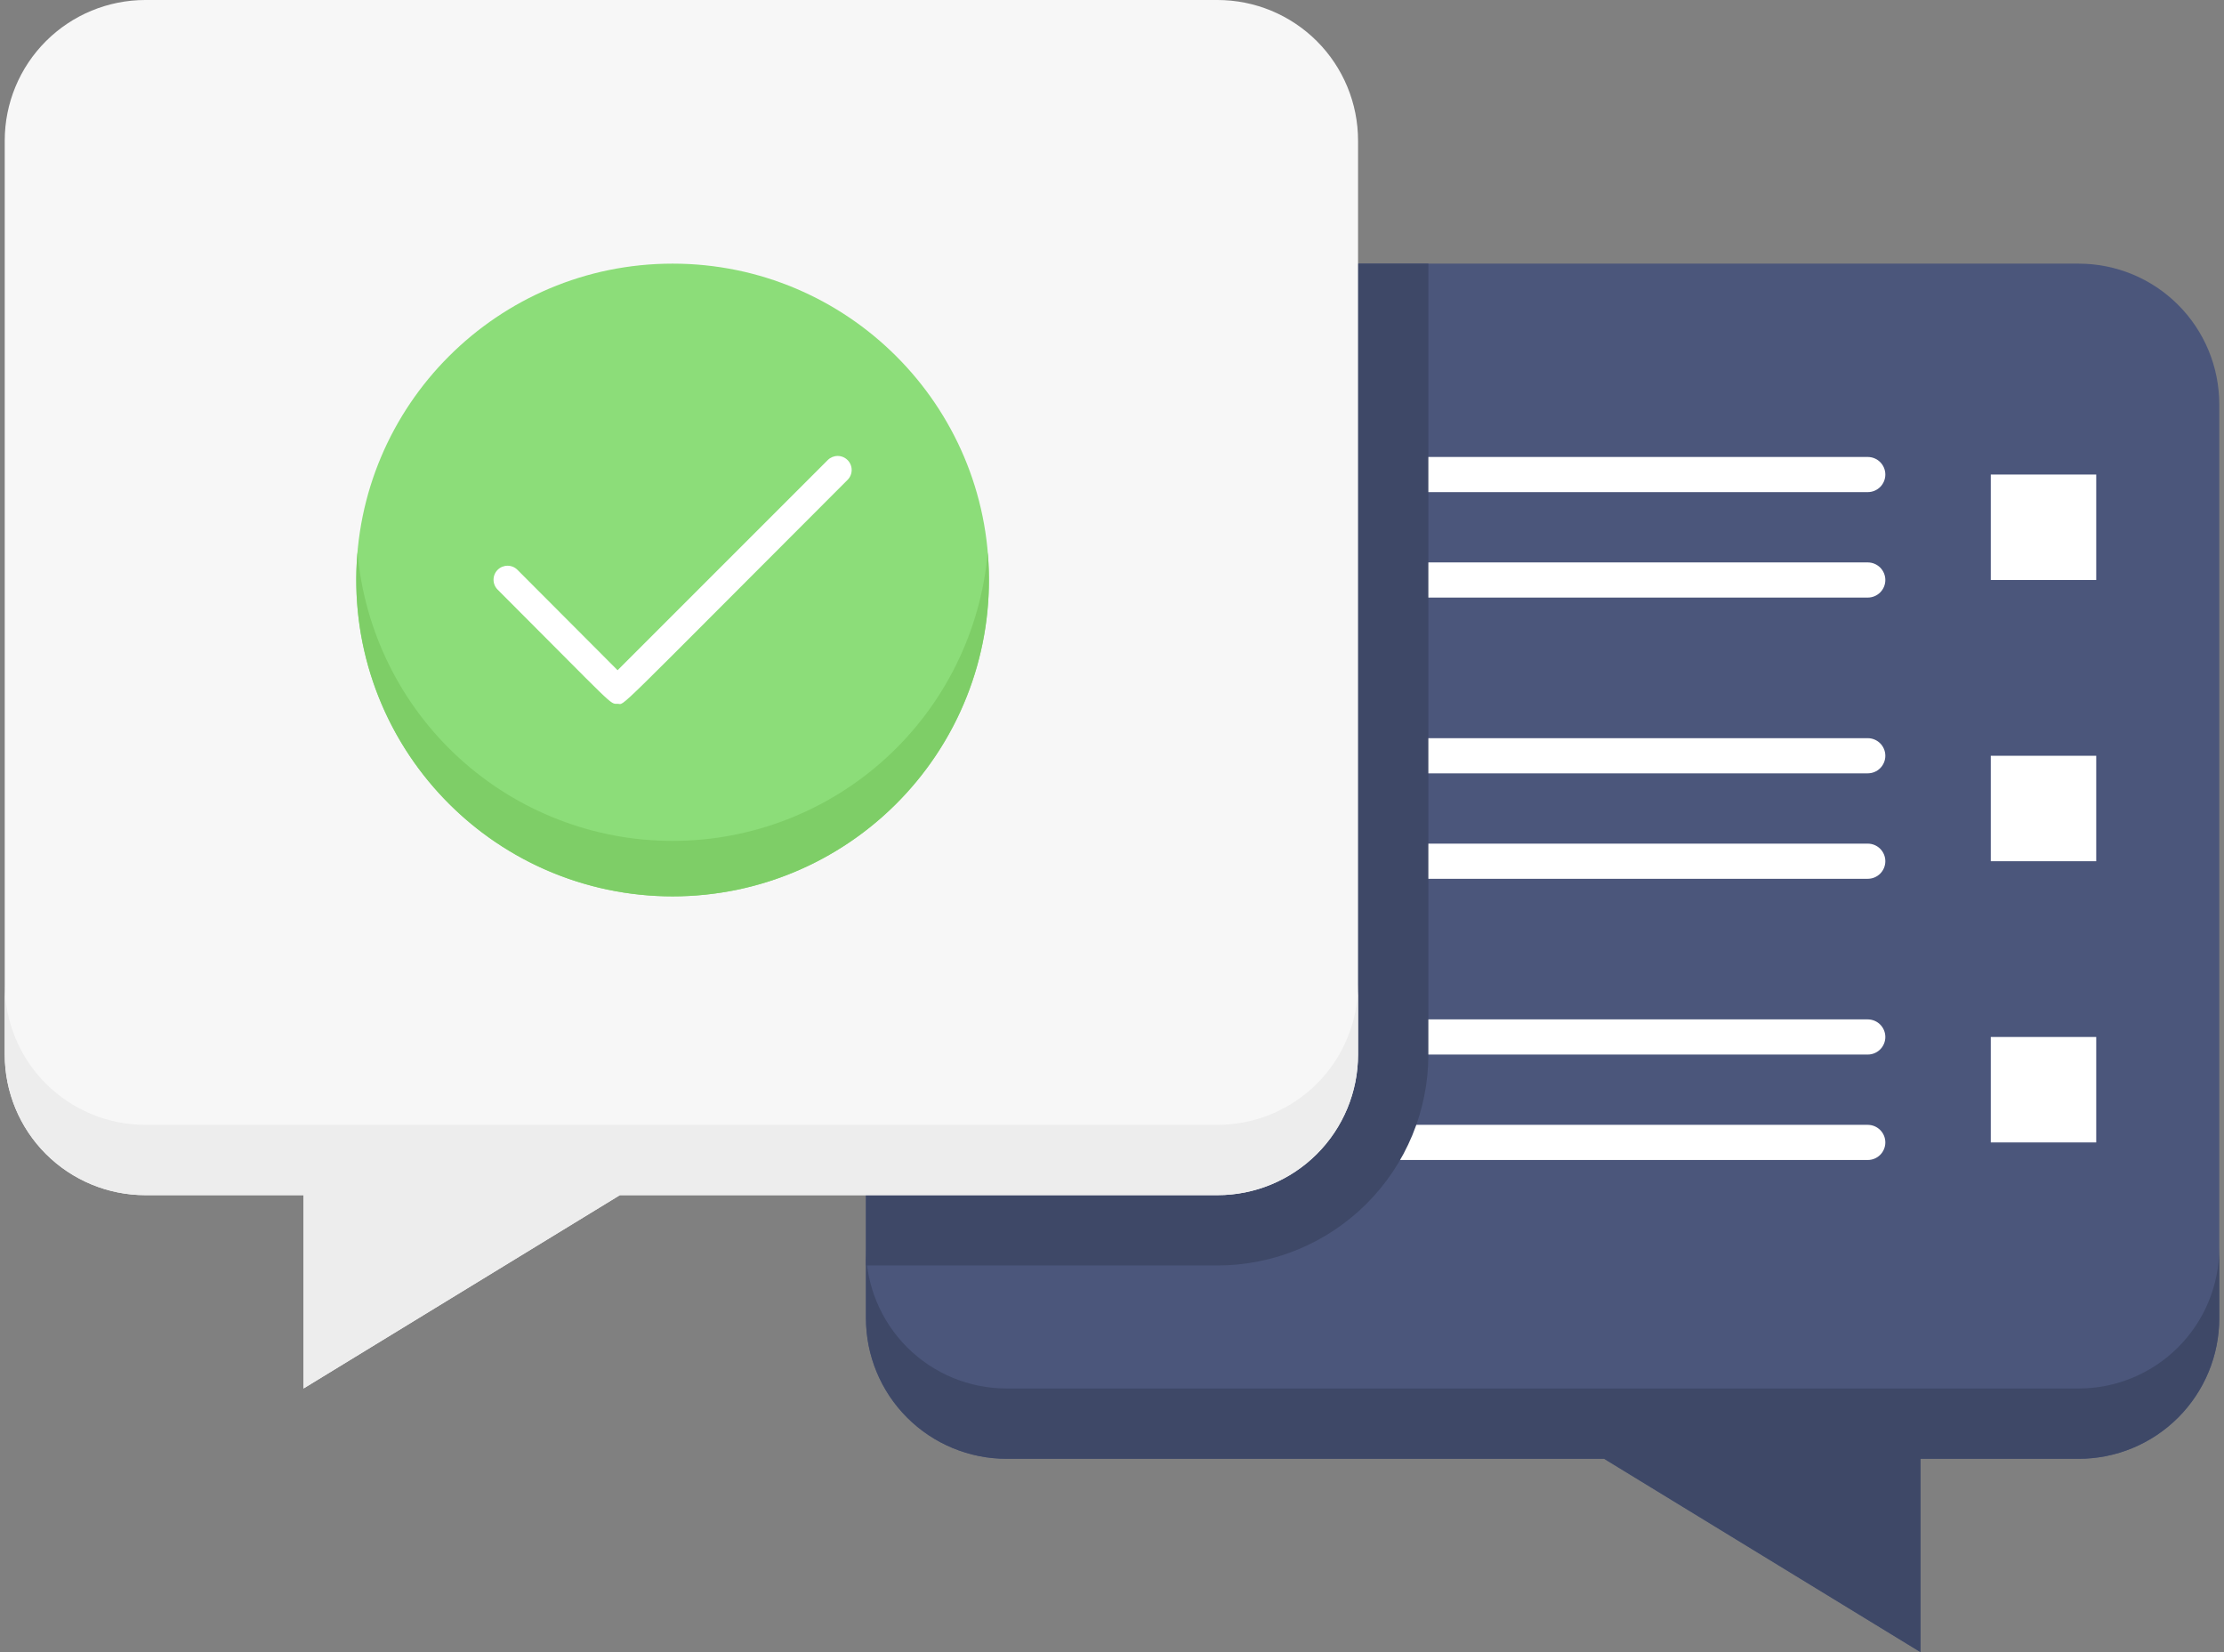 <svg width="140" height="104" viewBox="0 0 140 104" fill="none" xmlns="http://www.w3.org/2000/svg">
<rect x="0" y="0" width="140" height="104" fill="#808080" stroke="none"/>
<path d="M139.702 25.447V82.979C139.702 85.326 138.77 87.577 137.11 89.237C135.45 90.897 133.199 91.83 130.851 91.83H120.894V104L100.979 91.83H63.362C61.014 91.83 58.763 90.897 57.103 89.237C55.443 87.577 54.511 85.326 54.511 82.979V75.234L85.49 16.596H130.851C133.199 16.596 135.45 17.528 137.11 19.188C138.77 20.848 139.702 23.099 139.702 25.447Z" fill="#4B567B"/>
<path d="M125.319 29.872H131.957V36.511H125.319V29.872Z" fill="white"/>
<path d="M58.936 30.979H117.574C117.868 30.979 118.149 30.862 118.357 30.655C118.564 30.447 118.681 30.166 118.681 29.872C118.681 29.579 118.564 29.297 118.357 29.09C118.149 28.883 117.868 28.766 117.574 28.766H58.936C58.643 28.766 58.361 28.883 58.154 29.09C57.946 29.297 57.83 29.579 57.83 29.872C57.83 30.166 57.946 30.447 58.154 30.655C58.361 30.862 58.643 30.979 58.936 30.979Z" fill="white"/>
<path d="M77.745 37.617H117.574C117.868 37.617 118.149 37.5 118.357 37.293C118.564 37.086 118.681 36.804 118.681 36.511C118.681 36.217 118.564 35.936 118.357 35.728C118.149 35.521 117.868 35.404 117.574 35.404H77.745C77.451 35.404 77.17 35.521 76.962 35.728C76.755 35.936 76.638 36.217 76.638 36.511C76.638 36.804 76.755 37.086 76.962 37.293C77.17 37.5 77.451 37.617 77.745 37.617Z" fill="white"/>
<path d="M125.319 47.575H131.957V54.213H125.319V47.575Z" fill="white"/>
<path d="M125.319 65.277H131.957V71.915H125.319V65.277Z" fill="white"/>
<path d="M58.936 48.681H117.574C117.868 48.681 118.149 48.564 118.357 48.357C118.564 48.149 118.681 47.868 118.681 47.575C118.681 47.281 118.564 47 118.357 46.792C118.149 46.585 117.868 46.468 117.574 46.468H58.936C58.643 46.468 58.361 46.585 58.154 46.792C57.946 47 57.83 47.281 57.83 47.575C57.83 47.868 57.946 48.149 58.154 48.357C58.361 48.564 58.643 48.681 58.936 48.681Z" fill="white"/>
<path d="M58.936 66.383H117.574C117.868 66.383 118.149 66.266 118.357 66.059C118.564 65.852 118.681 65.57 118.681 65.277C118.681 64.983 118.564 64.702 118.357 64.494C118.149 64.287 117.868 64.17 117.574 64.17H58.936C58.643 64.17 58.361 64.287 58.154 64.494C57.946 64.702 57.83 64.983 57.83 65.277C57.83 65.57 57.946 65.852 58.154 66.059C58.361 66.266 58.643 66.383 58.936 66.383Z" fill="white"/>
<path d="M77.745 55.319H117.574C117.868 55.319 118.149 55.203 118.357 54.995C118.564 54.788 118.681 54.506 118.681 54.213C118.681 53.919 118.564 53.638 118.357 53.43C118.149 53.223 117.868 53.106 117.574 53.106H77.745C77.451 53.106 77.17 53.223 76.962 53.43C76.755 53.638 76.638 53.919 76.638 54.213C76.638 54.506 76.755 54.788 76.962 54.995C77.17 55.203 77.451 55.319 77.745 55.319Z" fill="white"/>
<path d="M77.745 73.021H117.574C117.868 73.021 118.149 72.905 118.357 72.697C118.564 72.49 118.681 72.208 118.681 71.915C118.681 71.621 118.564 71.34 118.357 71.133C118.149 70.925 117.868 70.808 117.574 70.808H77.745C77.451 70.808 77.17 70.925 76.962 71.133C76.755 71.34 76.638 71.621 76.638 71.915C76.638 72.208 76.755 72.49 76.962 72.697C77.17 72.905 77.451 73.021 77.745 73.021Z" fill="white"/>
<path d="M89.915 16.596V66.383C89.915 69.904 88.516 73.281 86.026 75.771C83.537 78.261 80.16 79.659 76.638 79.659H54.511V75.234L85.49 16.596H89.915Z" fill="#3E4867"/>
<path d="M85.489 8.851V66.383C85.489 68.73 84.557 70.982 82.897 72.642C81.237 74.302 78.986 75.234 76.638 75.234H39.021L19.106 87.404V75.234H9.149C6.801 75.234 4.55 74.302 2.89 72.642C1.23 70.982 0.298 68.73 0.298 66.383V8.851C0.298 6.504 1.23 4.252 2.89 2.592C4.55 0.933 6.801 0 9.149 0H76.638C78.986 0 81.237 0.933 82.897 2.592C84.557 4.252 85.489 6.504 85.489 8.851Z" fill="#F7F7F7"/>
<path d="M42.341 56.425C53.339 56.425 62.256 47.509 62.256 36.511C62.256 25.512 53.339 16.596 42.341 16.596C31.342 16.596 22.426 25.512 22.426 36.511C22.426 47.509 31.342 56.425 42.341 56.425Z" fill="#8CDD79"/>
<path d="M42.34 56.425C39.579 56.425 36.848 55.851 34.321 54.739C31.794 53.627 29.526 52.001 27.66 49.965C25.795 47.93 24.373 45.529 23.485 42.914C22.598 40.3 22.263 37.529 22.503 34.779C22.943 39.736 25.223 44.35 28.895 47.71C32.566 51.07 37.363 52.934 42.34 52.934C47.317 52.934 52.114 51.07 55.785 47.71C59.457 44.35 61.737 39.736 62.177 34.779C62.417 37.529 62.083 40.3 61.195 42.914C60.307 45.529 58.885 47.93 57.02 49.965C55.154 52.001 52.886 53.627 50.359 54.739C47.832 55.851 45.101 56.425 42.34 56.425Z" fill="#7ECE67"/>
<path d="M38.877 44.303C38.366 44.303 38.808 44.598 31.327 37.117C31.161 36.952 31.068 36.727 31.068 36.493C31.068 36.26 31.161 36.035 31.327 35.87C31.492 35.705 31.716 35.612 31.95 35.612C32.184 35.612 32.408 35.705 32.573 35.87L38.877 42.191L52.107 28.96C52.273 28.795 52.497 28.702 52.731 28.702C52.965 28.702 53.189 28.795 53.354 28.96C53.52 29.126 53.612 29.35 53.612 29.584C53.612 29.818 53.52 30.042 53.354 30.207C38.193 45.368 39.397 44.303 38.877 44.303Z" fill="white"/>
<path d="M85.489 61.958V66.383C85.489 68.73 84.557 70.982 82.897 72.642C81.237 74.302 78.986 75.234 76.638 75.234H39.021L19.106 87.404V75.234H9.149C6.801 75.234 4.55 74.302 2.89 72.642C1.23 70.982 0.298 68.73 0.298 66.383V61.958C0.298 64.305 1.23 66.556 2.89 68.216C4.55 69.876 6.801 70.808 9.149 70.808H76.638C78.986 70.808 81.237 69.876 82.897 68.216C84.557 66.556 85.489 64.305 85.489 61.958Z" fill="#EDEDED"/>
<path d="M54.511 78.553V82.979C54.511 85.326 55.443 87.578 57.103 89.237C58.763 90.897 61.014 91.83 63.362 91.83H100.979L120.894 104V91.83H130.851C133.199 91.83 135.45 90.897 137.11 89.237C138.77 87.578 139.702 85.326 139.702 82.979V78.553C139.702 80.901 138.77 83.152 137.11 84.812C135.45 86.472 133.199 87.404 130.851 87.404H63.362C61.014 87.404 58.763 86.472 57.103 84.812C55.443 83.152 54.511 80.901 54.511 78.553Z" fill="#3E4867"/>
</svg>
